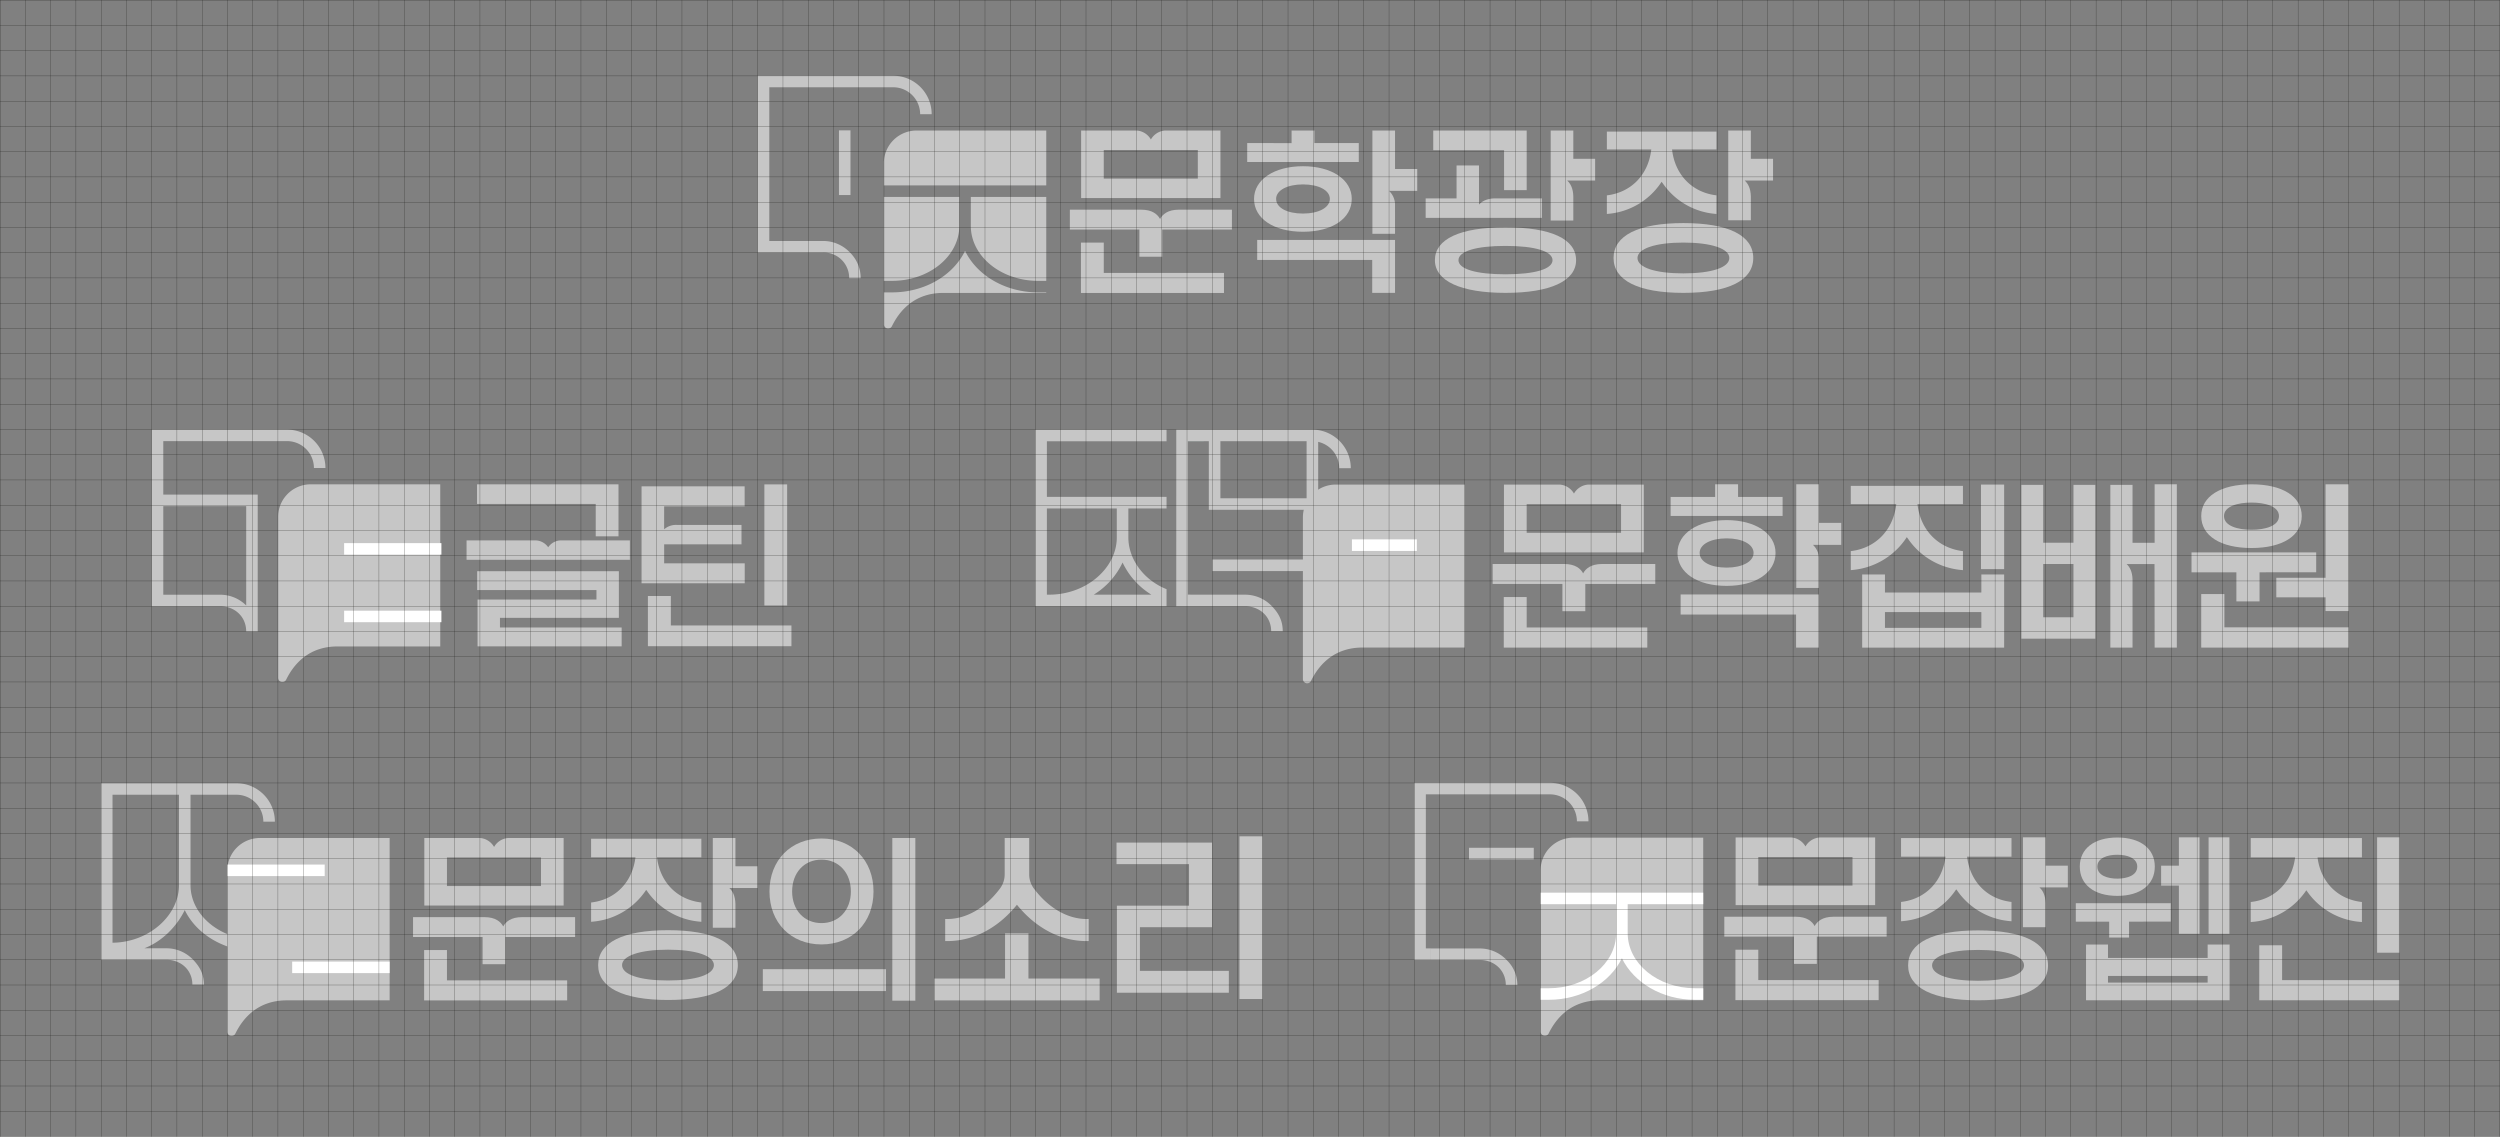 <svg id="grid" xmlns="http://www.w3.org/2000/svg" xmlns:xlink="http://www.w3.org/1999/xlink" width="1049.849" height="477.338" viewBox="0 0 1049.849 477.338">
  <rect x="0" y="0" width="1049.849" height="477.338" fill="#808080" stroke="none"/>
  <defs>
    <clipPath id="clip-path">
      <rect id="사각형_57935" data-name="사각형 57935" width="1049.849" height="477.338" fill="none"/>
    </clipPath>
  </defs>
  <g id="그룹_23645" data-name="그룹 23645" clip-path="url(#clip-path)">
    <path id="패스_64707" data-name="패스 64707" d="M439.048,231.25A13.752,13.752,0,0,0,425.3,245v67.655a1.788,1.788,0,0,0,3.392.794c3.289-6.7,9.617-13.911,21.605-13.911h43.293V231.25Z" transform="translate(221.659 120.525)" fill="#c6c6c6"/>
    <path id="패스_64708" data-name="패스 64708" d="M493.585,251.272v-4.851H425.3v4.851h31.72v12.2c0,12.735-12.691,23.1-28.291,23.1H425.3v4.851h3.429c13.881,0,25.79-7.238,30.716-17.469,4.927,10.231,16.835,17.469,30.716,17.469h3.429v-4.851h-3.429c-15.6,0-28.289-10.361-28.289-23.1v-12.2Z" transform="translate(221.659 128.432)" fill="#fff"/>
    <path id="패스_64709" data-name="패스 64709" d="M575.44,271.522c0,4-7.4,6.48-19.31,6.48s-19.312-2.484-19.312-6.48c0-3.935,7.579-6.479,19.312-6.479s19.31,2.543,19.31,6.479m-19.31-14.675c-18.943,0-29.376,5.212-29.376,14.675S537.186,286.2,556.13,286.2s29.374-5.213,29.374-14.676-10.434-14.675-29.374-14.675" transform="translate(274.538 133.865)" fill="#c6c6c6"/>
    <path id="패스_64710" data-name="패스 64710" d="M567.971,243.054v-11.9h-9.518V268.9h9.518V258.9c-.067-3.438-1.222-5.491-2.6-6.718l11.931,0v-9.13Z" transform="translate(291.059 120.475)" fill="#c6c6c6"/>
    <path id="패스_64711" data-name="패스 64711" d="M543.417,239.523c-1.358,10.148-8.289,17.272-18.087,18.592l-.525.07v8.123l.668-.068a29.952,29.952,0,0,0,22.24-12.979l.265-.4.082.137.224.259a29.952,29.952,0,0,0,22.235,12.983l.668.068v-8.123l-.523-.07c-9.8-1.32-16.729-8.444-18.087-18.59l-.046-.344,18.656,0v-7.823H524.805v7.823l18.657,0Z" transform="translate(273.522 120.579)" fill="#c6c6c6"/>
    <path id="패스_64712" data-name="패스 64712" d="M407.851,261.825H407.4c.149,0,.3.018.444.023Z" transform="translate(212.331 136.46)" fill="#bfd8f6"/>
    <path id="패스_64713" data-name="패스 64713" d="M447.394,216.1H390.43v74.4h6.988v-4.851h-2.137v-64.7h52.113a11.338,11.338,0,0,1,11.325,11.325h4.851A16.194,16.194,0,0,0,447.394,216.1" transform="translate(203.487 112.631)" fill="#c6c6c6"/>
    <path id="패스_64714" data-name="패스 64714" d="M414.081,266.676h1.491c6.007,0,10.893,4.276,10.893,10.522h4.851a14.451,14.451,0,0,0-4.521-10.522,15.5,15.5,0,0,0-10.779-4.828c-.149,0-.3-.023-.444-.023H395.024v4.851Z" transform="translate(205.882 136.46)" fill="#c6c6c6"/>
    <rect id="사각형_57919" data-name="사각형 57919" width="27.203" height="4.851" transform="translate(616.886 356.019)" fill="#c6c6c6"/>
    <rect id="사각형_57920" data-name="사각형 57920" width="8.744" height="40.514" transform="translate(927.476 351.63)" fill="#c6c6c6"/>
    <path id="패스_64715" data-name="패스 64715" d="M604.061,271.668h8.665V231.154h-8.665v11.911H596.6v8.347h7.465Z" transform="translate(310.939 120.475)" fill="#c6c6c6"/>
    <rect id="사각형_57921" data-name="사각형 57921" width="9.378" height="48.448" transform="translate(998.241 351.63)" fill="#c6c6c6"/>
    <path id="패스_64716" data-name="패스 64716" d="M644.527,253.5l.14-.211.178.205a30.1,30.1,0,0,0,22.346,13.05l.835.087v-8.424l-.656-.088c-9.728-1.311-16.608-8.385-17.956-18.46l-.023-.172,18.635,0v-8.128H621.341v8.128l18.638,0-.024.172c-1.349,10.078-8.23,17.15-17.956,18.461l-.657.088v8.424l.835-.087A30.109,30.109,0,0,0,644.527,253.5" transform="translate(323.835 120.581)" fill="#c6c6c6"/>
    <path id="패스_64717" data-name="패스 64717" d="M633.289,260.95h-9.6v23.086h58.867V275.6h-49.27Z" transform="translate(325.06 136.004)" fill="#c6c6c6"/>
    <path id="패스_64718" data-name="패스 64718" d="M581.519,243.423c0-3.672,4.326-4.98,8.377-4.98s8.379,1.308,8.379,4.98c0,3.724-4.328,5.052-8.379,5.052s-8.377-1.328-8.377-5.052m8.377,12.288c9.714,0,15.749-4.71,15.749-12.288,0-7.536-6.035-12.217-15.749-12.217s-15.749,4.681-15.749,12.217c0,7.579,6.035,12.288,15.749,12.288" transform="translate(299.238 120.502)" fill="#c6c6c6"/>
    <path id="패스_64719" data-name="패스 64719" d="M585.092,273.941h41.849v2.8H585.092Zm41.849-7.553H585.092v-5.639h-9.22v23.39h60.289v-23.39h-9.22Z" transform="translate(300.137 135.899)" fill="#c6c6c6"/>
    <path id="패스_64720" data-name="패스 64720" d="M587.057,263.748H595.4v-6.661l17.374-.023h.152v-7.725H573.048v7.747h14.009Z" transform="translate(298.665 129.952)" fill="#c6c6c6"/>
    <path id="패스_64721" data-name="패스 64721" d="M513.947,256.988c-1.03-1.915-3.223-3.914-7.925-3.914H476.015v8.353H505.26V272.86h9.6V261.427h29.321v-8.353h-22.3c-4.7,0-6.9,2-7.925,3.914" transform="translate(248.093 131.899)" fill="#c6c6c6"/>
    <path id="패스_64722" data-name="패스 64722" d="M528.209,251.414H488.654V239.389h39.555Zm9.52-20.221H514.447l-.138.011a7.469,7.469,0,0,0-5.837,3.76,7.472,7.472,0,0,0-5.838-3.76l-23.5-.011V259.61h58.595Z" transform="translate(249.719 120.495)" fill="#c6c6c6"/>
    <path id="패스_64723" data-name="패스 64723" d="M488.681,262.177h-9.6v21.184h60.149v-8.429H488.681Z" transform="translate(249.692 136.643)" fill="#c6c6c6"/>
    <path id="패스_64724" data-name="패스 64724" d="M213.734,271.44c0,3.99-7.387,6.47-19.281,6.47s-19.281-2.48-19.281-6.47c0-3.929,7.568-6.468,19.281-6.468s19.281,2.539,19.281,6.468m-19.281-14.652c-18.913,0-29.329,5.2-29.329,14.652s10.416,14.652,29.329,14.652,29.33-5.2,29.33-14.652-10.417-14.652-29.33-14.652" transform="translate(86.061 133.835)" fill="#c6c6c6"/>
    <path id="패스_64725" data-name="패스 64725" d="M206.276,243.215v-11.88h-9.5v37.69h9.5v-9.991c-.067-3.432-1.22-5.481-2.594-6.705l11.912,0v-9.115Z" transform="translate(102.556 120.569)" fill="#c6c6c6"/>
    <path id="패스_64726" data-name="패스 64726" d="M181.761,239.691c-1.357,10.131-8.277,17.244-18.06,18.563l-.523.07v8.109l.666-.068a29.9,29.9,0,0,0,22.2-12.957l.265-.4.082.137.224.259a29.9,29.9,0,0,0,22.2,12.962l.666.068v-8.109l-.523-.07c-9.784-1.319-16.7-8.432-18.058-18.562l-.046-.344,18.627,0v-7.813h-46.31v7.813l18.628,0Z" transform="translate(85.046 120.673)" fill="#c6c6c6"/>
    <path id="패스_64727" data-name="패스 64727" d="M151.9,257.089c-1.028-1.912-3.219-3.906-7.913-3.906h-29.96v8.341h29.2v11.412H152.8V261.524H182.08v-8.341H159.81c-4.7,0-6.886,1.994-7.913,3.906" transform="translate(59.428 131.956)" fill="#c6c6c6"/>
    <path id="패스_64728" data-name="패스 64728" d="M166.137,251.524H126.642V239.519h39.495Zm9.5-20.189H152.4l-.138.011a7.452,7.452,0,0,0-5.828,3.754,7.459,7.459,0,0,0-5.829-3.754l-23.463-.011v28.373h58.5Z" transform="translate(61.051 120.569)" fill="#c6c6c6"/>
    <path id="패스_64729" data-name="패스 64729" d="M126.67,262.271h-9.583v21.152h60.058v-8.417H126.67Z" transform="translate(61.024 136.692)" fill="#c6c6c6"/>
    <path id="패스_64730" data-name="패스 64730" d="M32.722,283.2V221.056H60.636v37.967c0,12.624-12.492,24.029-27.914,24.176M65.48,259.024V221.056H84.755a11.319,11.319,0,0,1,11.307,11.307h4.843a16.168,16.168,0,0,0-16.15-16.15H27.879v74.15H55.373c6,0,10.878,4.2,10.878,10.434h4.843c0-4.4-1.727-7.519-4.515-10.434a15.466,15.466,0,0,0-10.762-4.821c-.149,0-.3-.023-.444-.023h-9.24c7.655-2.962,13.745-9.433,16.925-16.036,4.92,10.216,16.809,17.443,30.669,17.443h3.424v-4.843H93.727c-15.575,0-28.247-10.344-28.247-23.06" transform="translate(14.53 112.687)" fill="#c6c6c6"/>
    <path id="패스_64731" data-name="패스 64731" d="M76.474,231.335a13.73,13.73,0,0,0-13.73,13.73v67.626a1.787,1.787,0,0,0,3.389.793c3.281-6.693,9.6-13.965,21.57-13.965h43.225V231.335Z" transform="translate(32.701 120.569)" fill="#c6c6c6"/>
    <rect id="사각형_57922" data-name="사각형 57922" width="40.911" height="4.843" transform="translate(122.699 403.804)" fill="#fff"/>
    <rect id="사각형_57923" data-name="사각형 57923" width="40.909" height="4.843" transform="translate(95.448 363.063)" fill="#fff"/>
    <path id="패스_64732" data-name="패스 64732" d="M297.469,276.627V257.674h-9.825v18.952H257.906v9.191h69.46v-9.191Z" transform="translate(134.417 134.296)" fill="#c6c6c6"/>
    <path id="패스_64733" data-name="패스 64733" d="M291.06,259.374c7.959,9.839,18.321,15.253,29.219,15.253h.908v-9.27h-.908c-8.041,0-16.144-4.732-22.234-12.98a9.77,9.77,0,0,1-1.836-5.776V231.335h-10.3V246.6a9.769,9.769,0,0,1-1.839,5.776c-6.089,8.248-14.193,12.98-22.234,12.98h-.908v9.27h.908c10.9,0,21.262-5.414,29.22-15.253" transform="translate(135.994 120.569)" fill="#c6c6c6"/>
    <path id="패스_64734" data-name="패스 64734" d="M234.267,240.351c7.262,0,12.334,5.5,12.334,13.367,0,7.823-5.072,13.286-12.334,13.286s-12.335-5.463-12.335-13.286c0-7.871,5.073-13.367,12.335-13.367m0,35.606c12.86,0,21.843-9.145,21.843-22.24s-8.983-22.241-21.843-22.241-21.844,9.145-21.844,22.241,8.983,22.24,21.844,22.24" transform="translate(110.712 120.642)" fill="#c6c6c6"/>
    <rect id="사각형_57924" data-name="사각형 57924" width="9.667" height="68.326" transform="translate(374.72 351.904)" fill="#c6c6c6"/>
    <rect id="사각형_57925" data-name="사각형 57925" width="51.698" height="9.191" transform="translate(320.342 406.995)" fill="#c6c6c6"/>
    <rect id="사각형_57926" data-name="사각형 57926" width="9.667" height="68.326" transform="translate(520.494 351.204)" fill="#c6c6c6"/>
    <path id="패스_64735" data-name="패스 64735" d="M318.052,268.134h30.293v-35.52h-40.12v9.033h30.451V259.1H308.385v36.55H355.4v-9.193h-37.35Z" transform="translate(160.643 121.235)" fill="#c6c6c6"/>
    <rect id="사각형_57927" data-name="사각형 57927" width="42.904" height="4.862" transform="translate(509.155 234.955)" fill="#c6c6c6"/>
    <path id="패스_64736" data-name="패스 64736" d="M379.456,147.422h-36.2V123.455h36.2ZM381.8,118.6H324.722v28.253h-.006v4.862h.006v14.108h-.006v26.96h28.939c6.019,0,10.918,4.233,10.918,10.492h4.862c0-4.433-1.745-7.6-4.561-10.525a15.526,15.526,0,0,0-11.219-4.828H331.694l-2.11-.044V123.457h8.811v28.826h45.923V123.746a11.362,11.362,0,0,1,8.837,11.059h4.86A16.228,16.228,0,0,0,381.8,118.6" transform="translate(169.238 61.81)" fill="#c6c6c6"/>
    <path id="패스_64737" data-name="패스 64737" d="M508.215,138.992h-18.7v-5.3h-9.618v5.3h-18.7v7.98h47.026Z" transform="translate(240.366 69.679)" fill="#c6c6c6"/>
    <path id="패스_64738" data-name="패스 64738" d="M505.413,133.693h-9.539V177.21h9.539l-.006-12.745a8.108,8.108,0,0,0-2.518-5.336h11.876V149.9h-9.352Z" transform="translate(258.443 69.679)" fill="#c6c6c6"/>
    <path id="패스_64739" data-name="패스 64739" d="M472.39,157.351c0-3.593,4.656-6.1,11.325-6.1s11.322,2.51,11.322,6.1c0,3.639-4.655,6.181-11.322,6.181-6.774,0-11.325-2.483-11.325-6.181M483.715,171.2c12.291,0,20.55-5.566,20.55-13.849,0-8.108-8.45-13.77-20.55-13.77-12.147,0-20.629,5.662-20.629,13.77,0,8.283,8.29,13.849,20.629,13.849" transform="translate(241.355 74.833)" fill="#c6c6c6"/>
    <path id="패스_64740" data-name="패스 64740" d="M463.956,172.549h48.476v13.872h9.617V164.1H463.956Z" transform="translate(241.808 85.528)" fill="#c6c6c6"/>
    <path id="패스_64741" data-name="패스 64741" d="M529.967,142.311c-1.393,10.467-8.537,17.815-18.642,19.176l-.4.053v7.982l.5-.05a30.461,30.461,0,0,0,22.64-13.224l.4-.6.141.234.286.362a30.451,30.451,0,0,0,22.637,13.231l.5.05V161.54l-.394-.053c-10.107-1.361-17.25-8.709-18.642-19.175l-.067-.516,19.1,0v-7.673H510.929v7.673l19.1,0Z" transform="translate(266.29 69.902)" fill="#c6c6c6"/>
    <path id="패스_64742" data-name="패스 64742" d="M523.637,174.383h40.485v6.632H523.637Zm40.485-8.211H523.637v-7.585h-9.564v30.72h59.618v-30.72h-9.57Z" transform="translate(267.928 82.654)" fill="#c6c6c6"/>
    <rect id="사각형_57928" data-name="사각형 57928" width="9.726" height="35.511" transform="translate(831.893 203.492)" fill="#c6c6c6"/>
    <path id="패스_64743" data-name="패스 64743" d="M617.234,147.034c0-4.182,5.963-5.671,11.541-5.671s11.543,1.489,11.543,5.671c0,4.241-5.963,5.752-11.543,5.752s-11.541-1.511-11.541-5.752m11.541,13.415c13.018,0,21.106-5.14,21.106-13.415,0-8.225-8.088-13.335-21.106-13.335s-21.1,5.11-21.1,13.335c0,8.275,8.087,13.415,21.1,13.415" transform="translate(316.71 69.682)" fill="#c6c6c6"/>
    <path id="패스_64744" data-name="패스 64744" d="M649.072,133.7v39.254H628.4v8.205h20.674v5.77H658.8V133.7Z" transform="translate(327.513 69.682)" fill="#c6c6c6"/>
    <path id="패스_64745" data-name="패스 64745" d="M617.4,163.991H607.67v22.5H669.6v-8.525H617.4Z" transform="translate(316.71 85.47)" fill="#c6c6c6"/>
    <path id="패스_64746" data-name="패스 64746" d="M623.834,173.08h9.726V160.866h.284c.548,0,1.083-.008,1.619-.014l21.879-.008V152.5H604.991v8.368h18.843Z" transform="translate(315.314 79.48)" fill="#c6c6c6"/>
    <path id="패스_64747" data-name="패스 64747" d="M567.192,167.074h12.7v22.369h-12.7Zm12.7-8.926h-12.7v-24.3h-9.168v64.6h31.04v-64.6H579.9Z" transform="translate(290.835 69.761)" fill="#c6c6c6"/>
    <path id="패스_64748" data-name="패스 64748" d="M601.181,158.259H591.9V133.933H582.58V202.28H591.9V173.708c-.065-3.312-1.167-5.309-2.487-6.512l11.722,0,.049,35.083h9.323V133.693h-9.325Z" transform="translate(303.633 69.679)" fill="#c6c6c6"/>
    <path id="패스_64749" data-name="패스 64749" d="M320.023,151.7V163.95C320,176.689,307.292,187.9,291.675,187.9H290.67V151.7ZM334.556,187.9h-24.2a31.685,31.685,0,0,0,12.1-13.5,31.7,31.7,0,0,0,12.1,13.5m6.366-64.427v-4.862H285.808v74.149h55.114v-7.159c-9.475-3.744-16.029-12.524-16.038-21.674l0-.02h0V151.7h16.038v-4.86H290.67V123.478Z" transform="translate(148.96 61.821)" fill="#c6c6c6"/>
    <path id="패스_64750" data-name="패스 64750" d="M373.458,133.772a13.779,13.779,0,0,0-13.779,13.779v67.872a1.792,1.792,0,0,0,3.4.8c3.293-6.718,9.637-14.016,21.65-14.016h42.929l.006-68.431Z" transform="translate(187.46 69.72)" fill="#c6c6c6"/>
    <path id="패스_64751" data-name="패스 64751" d="M400.47,148.9H373.212v4.862H400.47V148.9Z" transform="translate(194.513 77.603)" fill="#fff"/>
    <path id="패스_64752" data-name="패스 64752" d="M450.065,163.157h0Zm0-3.537c-1.031-1.918-3.23-3.922-7.942-3.922H412.057v8.37h29.3v11.456h9.615V164.069h29.382V155.7H458.009c-4.713,0-6.911,2-7.942,3.922" transform="translate(214.759 81.148)" fill="#c6c6c6"/>
    <path id="패스_64753" data-name="패스 64753" d="M464.358,154.034H424.722V141.985h39.636Zm9.539-20.262H450.569l-.14.011a7.484,7.484,0,0,0-5.849,3.768,7.481,7.481,0,0,0-5.849-3.768l-23.548-.011v28.475H473.9Z" transform="translate(216.388 69.72)" fill="#c6c6c6"/>
    <path id="패스_64754" data-name="패스 64754" d="M424.749,164.82h-9.617v21.228h60.274V177.6H424.749Z" transform="translate(216.361 85.902)" fill="#c6c6c6"/>
    <rect id="사각형_57929" data-name="사각형 57929" width="6.696" height="0.033" transform="translate(498.822 185.265)" fill="#b2e5db"/>
    <rect id="사각형_57930" data-name="사각형 57930" width="0.006" height="4.86" transform="translate(493.954 180.439)" fill="#b2e5db"/>
    <path id="패스_64755" data-name="패스 64755" d="M141.295,177.269h49.934V157.688h-59.5v7.919h50.091v3.976H131.889v19.66H192.4v-7.919H141.295Z" transform="translate(68.657 82.185)" fill="#c6c6c6"/>
    <path id="패스_64756" data-name="패스 64756" d="M181.539,155.546H191.1V133.7H131.682v8.231h49.857Z" transform="translate(68.631 69.681)" fill="#c6c6c6"/>
    <path id="패스_64757" data-name="패스 64757" d="M163.087,152.081a6.671,6.671,0,0,0-5.207-2.9H128.8v8.154h68.58v-8.154l-29.182.006a6.535,6.535,0,0,0-5.11,2.893" transform="translate(67.128 77.752)" fill="#c6c6c6"/>
    <path id="패스_64758" data-name="패스 64758" d="M188.5,176.9V164.532h-9.64V185.6h60.279v-8.7Z" transform="translate(93.219 85.752)" fill="#c6c6c6"/>
    <rect id="사각형_57931" data-name="사각형 57931" width="9.562" height="50.849" transform="translate(320.995 203.415)" fill="#c6c6c6"/>
    <path id="패스_64759" data-name="패스 64759" d="M220.436,166.585H186.595v-7.968h32.479v-8.154H192.025a7.529,7.529,0,0,0-5.438,1.847l.008-9.661H220.4v-8.388H177.11v40.713h43.326Z" transform="translate(92.307 69.975)" fill="#c6c6c6"/>
    <path id="패스_64760" data-name="패스 64760" d="M90.486,133.7a13.71,13.71,0,0,0-13.71,13.71v67.532a1.783,1.783,0,0,0,3.383.793c3.277-6.684,9.588-13.946,21.542-13.946h43.164V133.7Z" transform="translate(40.015 69.681)" fill="#c6c6c6"/>
    <rect id="사각형_57932" data-name="사각형 57932" width="40.851" height="4.837" transform="translate(144.513 256.448)" fill="#fff"/>
    <rect id="사각형_57933" data-name="사각형 57933" width="40.851" height="4.837" transform="translate(144.513 228.079)" fill="#fff"/>
    <path id="패스_64761" data-name="패스 64761" d="M81.55,150.722v41.729a15.421,15.421,0,0,0-10.863-4.512H46.735V150.722ZM98.7,118.6H41.9v74.182H70.687c5.951,0,10.794,4.275,10.857,10.446,0,.04.006.079.006.119h4.836V145.885H46.735V123.432H98.7a11.3,11.3,0,0,1,11.292,11.29h4.837A16.146,16.146,0,0,0,98.7,118.6" transform="translate(21.837 61.81)" fill="#c6c6c6"/>
    <path id="패스_64762" data-name="패스 64762" d="M425.407,61.07h9.5V36.033h-39.25v8.262h29.745Z" transform="translate(206.214 18.78)" fill="#c6c6c6"/>
    <path id="패스_64763" data-name="패스 64763" d="M437.586,36.033H428.08V73.842h9.506V63.6c-.1-3.351-1.235-5.365-2.591-6.573l1.682,0v0l.583,0h9.489V47.915h-9.164Z" transform="translate(223.11 18.78)" fill="#c6c6c6"/>
    <path id="패스_64764" data-name="패스 64764" d="M445.515,76.558c0,3.71-7.384,5.925-19.751,5.925s-19.75-2.215-19.75-5.925c0-3.759,7.384-6,19.75-6s19.751,2.244,19.751,6m-19.751-13.8c-19.115,0-29.643,4.9-29.643,13.8,0,8.719,10.8,13.721,29.643,13.721s29.643-5,29.643-13.721c0-8.9-10.528-13.8-29.643-13.8" transform="translate(206.453 32.709)" fill="#c6c6c6"/>
    <path id="패스_64765" data-name="패스 64765" d="M415.062,67.69h27.31V59.5l-20.148,0c-3.175.16-5.088,1.282-6.257,2.6l0-16.424h-9.427V59.5h-12.97V67.69h21.493Z" transform="translate(205.123 23.808)" fill="#c6c6c6"/>
    <path id="패스_64766" data-name="패스 64766" d="M494.055,76.238c0,3.99-7.39,6.47-19.284,6.47s-19.284-2.48-19.284-6.47c0-3.929,7.569-6.47,19.284-6.47s19.284,2.54,19.284,6.47M474.771,61.584c-18.914,0-29.332,5.2-29.332,14.654s10.417,14.654,29.332,14.654,29.332-5.2,29.332-14.654-10.417-14.654-29.332-14.654" transform="translate(232.157 32.097)" fill="#c6c6c6"/>
    <path id="패스_64767" data-name="패스 64767" d="M486.6,47.914V36.032h-9.5v37.7h9.5V63.734c-.067-3.432-1.22-5.482-2.594-6.707l11.914,0V47.914Z" transform="translate(248.654 18.779)" fill="#c6c6c6"/>
    <path id="패스_64768" data-name="패스 64768" d="M462.175,44.358c-1.366,10.2-8.336,17.366-18.19,18.694l-.393.053v7.81l.5-.05a29.766,29.766,0,0,0,22.1-12.892l.389-.592.119.19.312.4a29.759,29.759,0,0,0,22.094,12.9l.5.05V63.1l-.392-.053c-9.856-1.328-16.826-8.491-18.19-18.692l-.068-.514,18.651,0v-7.51H443.592v7.51l18.651,0Z" transform="translate(231.195 18.936)" fill="#c6c6c6"/>
    <path id="패스_64769" data-name="패스 64769" d="M391.163,41.313H372.524v-5.28H362.94v5.28H344.3v7.951h46.86Z" transform="translate(179.446 18.78)" fill="#c6c6c6"/>
    <path id="패스_64770" data-name="패스 64770" d="M388.371,36.033h-9.506V79.4h9.506l-.006-12.7a8.078,8.078,0,0,0-2.508-5.317h2.177l9.656,0V52.186h-9.319Z" transform="translate(197.46 18.78)" fill="#c6c6c6"/>
    <path id="패스_64771" data-name="패스 64771" d="M355.463,59.607c0-3.581,4.641-6.082,11.286-6.082s11.283,2.5,11.283,6.082c0,3.627-4.64,6.159-11.283,6.159-6.751,0-11.286-2.475-11.286-6.159m11.286,13.8c12.249,0,20.478-5.546,20.478-13.8,0-8.079-8.421-13.721-20.478-13.721-12.1,0-20.557,5.642-20.557,13.721,0,8.254,8.262,13.8,20.557,13.8" transform="translate(180.43 23.915)" fill="#c6c6c6"/>
    <path id="패스_64772" data-name="패스 64772" d="M347.059,74.647h48.305V88.47h9.584V66.229H347.059Z" transform="translate(180.883 34.518)" fill="#c6c6c6"/>
    <path id="패스_64773" data-name="패스 64773" d="M275.674,63.922H244v35.24h3.423c15.578,0,28.25-10.347,28.25-23.063Zm36.518,40.3V36.033h-54.46A13.73,13.73,0,0,0,244,49.763v9.316H312.19v4.843H280.519V76.1c0,12.716,12.673,23.063,28.248,23.063h3.423v4.843h-3.423c-13.861,0-25.752-7.227-30.672-17.445-4.918,10.218-16.809,17.445-30.672,17.445H244V117.4a1.786,1.786,0,0,0,3.388.794c3.283-6.695,9.6-13.968,21.573-13.968Z" transform="translate(127.17 18.78)" fill="#c6c6c6"/>
    <rect id="사각형_57934" data-name="사각형 57934" width="4.843" height="27.164" transform="translate(352.312 54.741)" fill="#c6c6c6"/>
    <path id="패스_64774" data-name="패스 64774" d="M266.069,20.909h-56.88V95.14h27.5a10.659,10.659,0,0,1,10.88,10.781h4.843a15.059,15.059,0,0,0-4.515-10.781A15.462,15.462,0,0,0,236.684,90.3H214.032V25.752h52.037a11.322,11.322,0,0,1,11.309,11.309h4.845a16.17,16.17,0,0,0-16.154-16.152" transform="translate(109.027 10.898)" fill="#c6c6c6"/>
    <path id="패스_64775" data-name="패스 64775" d="M333.219,61.791c-1.028-1.912-3.219-3.908-7.915-3.908H295.343v8.341h29.2V77.639h9.582V66.224h29.28V57.883H341.132c-4.694,0-6.886,2-7.913,3.908" transform="translate(153.929 30.168)" fill="#c6c6c6"/>
    <path id="패스_64776" data-name="패스 64776" d="M347.461,56.224h-39.5V44.217h39.5Zm9.506-20.191H333.718l-.137.011a7.454,7.454,0,0,0-5.829,3.756,7.456,7.456,0,0,0-5.829-3.756l-23.466-.011V64.408h58.509Z" transform="translate(155.552 18.78)" fill="#c6c6c6"/>
    <path id="패스_64777" data-name="패스 64777" d="M307.99,66.971h-9.583V88.125h60.063V79.707H307.99Z" transform="translate(155.525 34.905)" fill="#c6c6c6"/>
    <line id="선_725" data-name="선 725" y2="477.338" transform="translate(307.596)" fill="none" stroke="#1d1d1b" stroke-width="0.097"/>
    <line id="선_726" data-name="선 726" x1="1049.849" transform="translate(0 318.2)" fill="none" stroke="#1d1d1b" stroke-width="0.097"/>
    <line id="선_727" data-name="선 727" x1="1049.849" transform="translate(0 296.992)" fill="none" stroke="#1d1d1b" stroke-width="0.097"/>
    <line id="선_728" data-name="선 728" x1="1049.849" transform="translate(0 275.784)" fill="none" stroke="#1d1d1b" stroke-width="0.097"/>
    <line id="선_729" data-name="선 729" x1="1049.849" transform="translate(0 254.575)" fill="none" stroke="#1d1d1b" stroke-width="0.097"/>
    <line id="선_730" data-name="선 730" x1="1049.849" transform="translate(0 233.367)" fill="none" stroke="#1d1d1b" stroke-width="0.097"/>
    <line id="선_731" data-name="선 731" x1="1049.849" transform="translate(0 212.158)" fill="none" stroke="#1d1d1b" stroke-width="0.097"/>
    <line id="선_732" data-name="선 732" x1="1049.849" transform="translate(0 307.596)" fill="none" stroke="#1d1d1b" stroke-width="0.097"/>
    <line id="선_733" data-name="선 733" x1="1049.849" transform="translate(0 286.388)" fill="none" stroke="#1d1d1b" stroke-width="0.097"/>
    <line id="선_734" data-name="선 734" x1="1049.849" transform="translate(0 265.179)" fill="none" stroke="#1d1d1b" stroke-width="0.097"/>
    <line id="선_735" data-name="선 735" x1="1049.849" transform="translate(0 243.971)" fill="none" stroke="#1d1d1b" stroke-width="0.097"/>
    <line id="선_736" data-name="선 736" x1="1049.849" transform="translate(0 222.763)" fill="none" stroke="#1d1d1b" stroke-width="0.097"/>
    <line id="선_737" data-name="선 737" x1="1049.849" transform="translate(0 148.533)" fill="none" stroke="#1d1d1b" stroke-width="0.097"/>
    <line id="선_738" data-name="선 738" x1="1049.849" transform="translate(0 127.324)" fill="none" stroke="#1d1d1b" stroke-width="0.097"/>
    <line id="선_739" data-name="선 739" x1="1049.849" transform="translate(0 106.116)" fill="none" stroke="#1d1d1b" stroke-width="0.097"/>
    <line id="선_740" data-name="선 740" x1="1049.849" transform="translate(0 84.908)" fill="none" stroke="#1d1d1b" stroke-width="0.097"/>
    <line id="선_741" data-name="선 741" x1="1049.849" transform="translate(0 63.699)" fill="none" stroke="#1d1d1b" stroke-width="0.097"/>
    <line id="선_742" data-name="선 742" x1="1049.849" transform="translate(0 42.491)" fill="none" stroke="#1d1d1b" stroke-width="0.097"/>
    <line id="선_743" data-name="선 743" x1="1049.849" transform="translate(0 21.282)" fill="none" stroke="#1d1d1b" stroke-width="0.097"/>
    <line id="선_744" data-name="선 744" x1="1049.849" transform="translate(0 0.074)" fill="none" stroke="#1d1d1b" stroke-width="0.097"/>
    <line id="선_745" data-name="선 745" x1="1049.849" transform="translate(0 159.137)" fill="none" stroke="#1d1d1b" stroke-width="0.097"/>
    <line id="선_746" data-name="선 746" x1="1049.849" transform="translate(0 137.929)" fill="none" stroke="#1d1d1b" stroke-width="0.097"/>
    <line id="선_747" data-name="선 747" x1="1049.849" transform="translate(0 116.72)" fill="none" stroke="#1d1d1b" stroke-width="0.097"/>
    <line id="선_748" data-name="선 748" x1="1049.849" transform="translate(0 95.512)" fill="none" stroke="#1d1d1b" stroke-width="0.097"/>
    <line id="선_749" data-name="선 749" x1="1049.849" transform="translate(0 74.303)" fill="none" stroke="#1d1d1b" stroke-width="0.097"/>
    <line id="선_750" data-name="선 750" x1="1049.849" transform="translate(0 53.095)" fill="none" stroke="#1d1d1b" stroke-width="0.097"/>
    <line id="선_751" data-name="선 751" x1="1049.849" transform="translate(0 31.887)" fill="none" stroke="#1d1d1b" stroke-width="0.097"/>
    <line id="선_752" data-name="선 752" x1="1049.849" transform="translate(0 10.678)" fill="none" stroke="#1d1d1b" stroke-width="0.097"/>
    <line id="선_753" data-name="선 753" y2="477.338" transform="translate(1038.995)" fill="none" stroke="#1d1d1b" stroke-width="0.097"/>
    <line id="선_754" data-name="선 754" y2="477.338" transform="translate(1049.599)" fill="none" stroke="#1d1d1b" stroke-width="0.097"/>
    <line id="선_755" data-name="선 755" y2="477.338" transform="translate(169.741)" fill="none" stroke="#1d1d1b" stroke-width="0.097"/>
    <line id="선_756" data-name="선 756" y2="477.338" transform="translate(551.493)" fill="none" stroke="#1d1d1b" stroke-width="0.097"/>
    <line id="선_757" data-name="선 757" y2="477.338" transform="translate(848.412)" fill="none" stroke="#1d1d1b" stroke-width="0.097"/>
    <line id="선_758" data-name="선 758" y2="477.338" transform="translate(148.533)" fill="none" stroke="#1d1d1b" stroke-width="0.097"/>
    <line id="선_759" data-name="선 759" y2="477.338" transform="translate(530.285)" fill="none" stroke="#1d1d1b" stroke-width="0.097"/>
    <line id="선_760" data-name="선 760" y2="477.338" transform="translate(827.203)" fill="none" stroke="#1d1d1b" stroke-width="0.097"/>
    <line id="선_761" data-name="선 761" y2="477.338" transform="translate(127.324)" fill="none" stroke="#1d1d1b" stroke-width="0.097"/>
    <line id="선_762" data-name="선 762" y2="477.338" transform="translate(509.076)" fill="none" stroke="#1d1d1b" stroke-width="0.097"/>
    <line id="선_763" data-name="선 763" y2="477.338" transform="translate(805.995)" fill="none" stroke="#1d1d1b" stroke-width="0.097"/>
    <line id="선_764" data-name="선 764" y2="477.338" transform="translate(106.116)" fill="none" stroke="#1d1d1b" stroke-width="0.097"/>
    <line id="선_765" data-name="선 765" y2="477.338" transform="translate(487.868)" fill="none" stroke="#1d1d1b" stroke-width="0.097"/>
    <line id="선_766" data-name="선 766" y2="477.338" transform="translate(784.786)" fill="none" stroke="#1d1d1b" stroke-width="0.097"/>
    <line id="선_767" data-name="선 767" y2="477.338" transform="translate(84.908)" fill="none" stroke="#1d1d1b" stroke-width="0.097"/>
    <line id="선_768" data-name="선 768" y2="477.338" transform="translate(466.66)" fill="none" stroke="#1d1d1b" stroke-width="0.097"/>
    <line id="선_769" data-name="선 769" y2="477.338" transform="translate(763.578)" fill="none" stroke="#1d1d1b" stroke-width="0.097"/>
    <line id="선_770" data-name="선 770" y2="477.338" transform="translate(63.699)" fill="none" stroke="#1d1d1b" stroke-width="0.097"/>
    <line id="선_771" data-name="선 771" y2="477.338" transform="translate(445.451)" fill="none" stroke="#1d1d1b" stroke-width="0.097"/>
    <line id="선_772" data-name="선 772" y2="477.338" transform="translate(42.491)" fill="none" stroke="#1d1d1b" stroke-width="0.097"/>
    <line id="선_773" data-name="선 773" y2="477.338" transform="translate(424.243)" fill="none" stroke="#1d1d1b" stroke-width="0.097"/>
    <line id="선_774" data-name="선 774" y2="477.338" transform="translate(21.282)" fill="none" stroke="#1d1d1b" stroke-width="0.097"/>
    <line id="선_775" data-name="선 775" y2="477.338" transform="translate(403.034)" fill="none" stroke="#1d1d1b" stroke-width="0.097"/>
    <line id="선_776" data-name="선 776" y2="477.338" transform="translate(0.074)" fill="none" stroke="#1d1d1b" stroke-width="0.097"/>
    <line id="선_777" data-name="선 777" y2="477.338" transform="translate(381.826)" fill="none" stroke="#1d1d1b" stroke-width="0.097"/>
    <line id="선_778" data-name="선 778" y2="477.338" transform="translate(180.346)" fill="none" stroke="#1d1d1b" stroke-width="0.097"/>
    <line id="선_779" data-name="선 779" y2="477.338" transform="translate(562.098)" fill="none" stroke="#1d1d1b" stroke-width="0.097"/>
    <line id="선_780" data-name="선 780" y2="477.338" transform="translate(859.016)" fill="none" stroke="#1d1d1b" stroke-width="0.097"/>
    <line id="선_781" data-name="선 781" y2="477.338" transform="translate(159.137)" fill="none" stroke="#1d1d1b" stroke-width="0.097"/>
    <line id="선_782" data-name="선 782" y2="477.338" transform="translate(540.889)" fill="none" stroke="#1d1d1b" stroke-width="0.097"/>
    <line id="선_783" data-name="선 783" y2="477.338" transform="translate(837.807)" fill="none" stroke="#1d1d1b" stroke-width="0.097"/>
    <line id="선_784" data-name="선 784" y2="477.338" transform="translate(137.929)" fill="none" stroke="#1d1d1b" stroke-width="0.097"/>
    <line id="선_785" data-name="선 785" y2="477.338" transform="translate(519.681)" fill="none" stroke="#1d1d1b" stroke-width="0.097"/>
    <line id="선_786" data-name="선 786" y2="477.338" transform="translate(816.599)" fill="none" stroke="#1d1d1b" stroke-width="0.097"/>
    <line id="선_787" data-name="선 787" y2="477.338" transform="translate(116.72)" fill="none" stroke="#1d1d1b" stroke-width="0.097"/>
    <line id="선_788" data-name="선 788" y2="477.338" transform="translate(498.472)" fill="none" stroke="#1d1d1b" stroke-width="0.097"/>
    <line id="선_789" data-name="선 789" y2="477.338" transform="translate(795.39)" fill="none" stroke="#1d1d1b" stroke-width="0.097"/>
    <line id="선_790" data-name="선 790" y2="477.338" transform="translate(95.512)" fill="none" stroke="#1d1d1b" stroke-width="0.097"/>
    <line id="선_791" data-name="선 791" y2="477.338" transform="translate(477.264)" fill="none" stroke="#1d1d1b" stroke-width="0.097"/>
    <line id="선_792" data-name="선 792" y2="477.338" transform="translate(774.182)" fill="none" stroke="#1d1d1b" stroke-width="0.097"/>
    <line id="선_793" data-name="선 793" y2="477.338" transform="translate(74.303)" fill="none" stroke="#1d1d1b" stroke-width="0.097"/>
    <line id="선_794" data-name="선 794" y2="477.338" transform="translate(456.055)" fill="none" stroke="#1d1d1b" stroke-width="0.097"/>
    <line id="선_795" data-name="선 795" y2="477.338" transform="translate(53.095)" fill="none" stroke="#1d1d1b" stroke-width="0.097"/>
    <line id="선_796" data-name="선 796" y2="477.338" transform="translate(434.847)" fill="none" stroke="#1d1d1b" stroke-width="0.097"/>
    <line id="선_797" data-name="선 797" y2="477.338" transform="translate(31.886)" fill="none" stroke="#1d1d1b" stroke-width="0.097"/>
    <line id="선_798" data-name="선 798" y2="477.338" transform="translate(413.638)" fill="none" stroke="#1d1d1b" stroke-width="0.097"/>
    <line id="선_799" data-name="선 799" y2="477.338" transform="translate(10.678)" fill="none" stroke="#1d1d1b" stroke-width="0.097"/>
    <line id="선_800" data-name="선 800" y2="477.338" transform="translate(392.43)" fill="none" stroke="#1d1d1b" stroke-width="0.097"/>
    <line id="선_801" data-name="선 801" y2="477.338" transform="translate(360.617)" fill="none" stroke="#1d1d1b" stroke-width="0.097"/>
    <line id="선_802" data-name="선 802" y2="477.338" transform="translate(742.369)" fill="none" stroke="#1d1d1b" stroke-width="0.097"/>
    <line id="선_803" data-name="선 803" y2="477.338" transform="translate(339.409)" fill="none" stroke="#1d1d1b" stroke-width="0.097"/>
    <line id="선_804" data-name="선 804" y2="477.338" transform="translate(721.161)" fill="none" stroke="#1d1d1b" stroke-width="0.097"/>
    <line id="선_805" data-name="선 805" y2="477.338" transform="translate(1018.079)" fill="none" stroke="#1d1d1b" stroke-width="0.097"/>
    <line id="선_806" data-name="선 806" y2="477.338" transform="translate(318.2)" fill="none" stroke="#1d1d1b" stroke-width="0.097"/>
    <line id="선_807" data-name="선 807" y2="477.338" transform="translate(699.952)" fill="none" stroke="#1d1d1b" stroke-width="0.097"/>
    <line id="선_808" data-name="선 808" y2="477.338" transform="translate(996.87)" fill="none" stroke="#1d1d1b" stroke-width="0.097"/>
    <line id="선_809" data-name="선 809" y2="477.338" transform="translate(296.992)" fill="none" stroke="#1d1d1b" stroke-width="0.097"/>
    <line id="선_810" data-name="선 810" y2="477.338" transform="translate(678.744)" fill="none" stroke="#1d1d1b" stroke-width="0.097"/>
    <line id="선_811" data-name="선 811" y2="477.338" transform="translate(975.662)" fill="none" stroke="#1d1d1b" stroke-width="0.097"/>
    <line id="선_812" data-name="선 812" y2="477.338" transform="translate(275.784)" fill="none" stroke="#1d1d1b" stroke-width="0.097"/>
    <line id="선_813" data-name="선 813" y2="477.338" transform="translate(657.536)" fill="none" stroke="#1d1d1b" stroke-width="0.097"/>
    <line id="선_814" data-name="선 814" y2="477.338" transform="translate(954.454)" fill="none" stroke="#1d1d1b" stroke-width="0.097"/>
    <line id="선_815" data-name="선 815" y2="477.338" transform="translate(254.575)" fill="none" stroke="#1d1d1b" stroke-width="0.097"/>
    <line id="선_816" data-name="선 816" y2="477.338" transform="translate(636.327)" fill="none" stroke="#1d1d1b" stroke-width="0.097"/>
    <line id="선_817" data-name="선 817" y2="477.338" transform="translate(933.245)" fill="none" stroke="#1d1d1b" stroke-width="0.097"/>
    <line id="선_818" data-name="선 818" y2="477.338" transform="translate(233.367)" fill="none" stroke="#1d1d1b" stroke-width="0.097"/>
    <line id="선_819" data-name="선 819" y2="477.338" transform="translate(615.119)" fill="none" stroke="#1d1d1b" stroke-width="0.097"/>
    <line id="선_820" data-name="선 820" y2="477.338" transform="translate(912.037)" fill="none" stroke="#1d1d1b" stroke-width="0.097"/>
    <line id="선_821" data-name="선 821" y2="477.338" transform="translate(212.158)" fill="none" stroke="#1d1d1b" stroke-width="0.097"/>
    <line id="선_822" data-name="선 822" y2="477.338" transform="translate(593.91)" fill="none" stroke="#1d1d1b" stroke-width="0.097"/>
    <line id="선_823" data-name="선 823" y2="477.338" transform="translate(890.828)" fill="none" stroke="#1d1d1b" stroke-width="0.097"/>
    <line id="선_824" data-name="선 824" y2="477.338" transform="translate(190.95)" fill="none" stroke="#1d1d1b" stroke-width="0.097"/>
    <line id="선_825" data-name="선 825" y2="477.338" transform="translate(572.702)" fill="none" stroke="#1d1d1b" stroke-width="0.097"/>
    <line id="선_826" data-name="선 826" y2="477.338" transform="translate(869.62)" fill="none" stroke="#1d1d1b" stroke-width="0.097"/>
    <line id="선_827" data-name="선 827" y2="477.338" transform="translate(371.222)" fill="none" stroke="#1d1d1b" stroke-width="0.097"/>
    <line id="선_828" data-name="선 828" y2="477.338" transform="translate(752.973)" fill="none" stroke="#1d1d1b" stroke-width="0.097"/>
    <line id="선_829" data-name="선 829" y2="477.338" transform="translate(350.013)" fill="none" stroke="#1d1d1b" stroke-width="0.097"/>
    <line id="선_830" data-name="선 830" y2="477.338" transform="translate(731.765)" fill="none" stroke="#1d1d1b" stroke-width="0.097"/>
    <line id="선_831" data-name="선 831" y2="477.338" transform="translate(1028.683)" fill="none" stroke="#1d1d1b" stroke-width="0.097"/>
    <line id="선_832" data-name="선 832" y2="477.338" transform="translate(328.805)" fill="none" stroke="#1d1d1b" stroke-width="0.097"/>
    <line id="선_833" data-name="선 833" y2="477.338" transform="translate(710.557)" fill="none" stroke="#1d1d1b" stroke-width="0.097"/>
    <line id="선_834" data-name="선 834" y2="477.338" transform="translate(1007.475)" fill="none" stroke="#1d1d1b" stroke-width="0.097"/>
    <line id="선_835" data-name="선 835" y2="477.338" transform="translate(689.348)" fill="none" stroke="#1d1d1b" stroke-width="0.097"/>
    <line id="선_836" data-name="선 836" y2="477.338" transform="translate(986.266)" fill="none" stroke="#1d1d1b" stroke-width="0.097"/>
    <line id="선_837" data-name="선 837" y2="477.338" transform="translate(286.388)" fill="none" stroke="#1d1d1b" stroke-width="0.097"/>
    <line id="선_838" data-name="선 838" y2="477.338" transform="translate(668.14)" fill="none" stroke="#1d1d1b" stroke-width="0.097"/>
    <line id="선_839" data-name="선 839" y2="477.338" transform="translate(965.058)" fill="none" stroke="#1d1d1b" stroke-width="0.097"/>
    <line id="선_840" data-name="선 840" y2="477.338" transform="translate(265.179)" fill="none" stroke="#1d1d1b" stroke-width="0.097"/>
    <line id="선_841" data-name="선 841" y2="477.338" transform="translate(646.931)" fill="none" stroke="#1d1d1b" stroke-width="0.097"/>
    <line id="선_842" data-name="선 842" y2="477.338" transform="translate(943.849)" fill="none" stroke="#1d1d1b" stroke-width="0.097"/>
    <line id="선_843" data-name="선 843" y2="477.338" transform="translate(243.971)" fill="none" stroke="#1d1d1b" stroke-width="0.097"/>
    <line id="선_844" data-name="선 844" y2="477.338" transform="translate(625.723)" fill="none" stroke="#1d1d1b" stroke-width="0.097"/>
    <line id="선_845" data-name="선 845" y2="477.338" transform="translate(922.641)" fill="none" stroke="#1d1d1b" stroke-width="0.097"/>
    <line id="선_846" data-name="선 846" y2="477.338" transform="translate(222.762)" fill="none" stroke="#1d1d1b" stroke-width="0.097"/>
    <line id="선_847" data-name="선 847" y2="477.338" transform="translate(604.514)" fill="none" stroke="#1d1d1b" stroke-width="0.097"/>
    <line id="선_848" data-name="선 848" y2="477.338" transform="translate(901.432)" fill="none" stroke="#1d1d1b" stroke-width="0.097"/>
    <line id="선_849" data-name="선 849" y2="477.338" transform="translate(201.554)" fill="none" stroke="#1d1d1b" stroke-width="0.097"/>
    <line id="선_850" data-name="선 850" y2="477.338" transform="translate(583.306)" fill="none" stroke="#1d1d1b" stroke-width="0.097"/>
    <line id="선_851" data-name="선 851" y2="477.338" transform="translate(880.224)" fill="none" stroke="#1d1d1b" stroke-width="0.097"/>
    <line id="선_852" data-name="선 852" x1="1049.849" transform="translate(0 190.95)" fill="none" stroke="#1d1d1b" stroke-width="0.097"/>
    <line id="선_853" data-name="선 853" x1="1049.849" transform="translate(0 169.741)" fill="none" stroke="#1d1d1b" stroke-width="0.097"/>
    <line id="선_854" data-name="선 854" x1="1049.849" transform="translate(0 201.554)" fill="none" stroke="#1d1d1b" stroke-width="0.097"/>
    <line id="선_855" data-name="선 855" x1="1049.849" transform="translate(0 180.346)" fill="none" stroke="#1d1d1b" stroke-width="0.097"/>
    <line id="선_856" data-name="선 856" x1="1049.849" transform="translate(0 466.66)" fill="none" stroke="#1d1d1b" stroke-width="0.097"/>
    <line id="선_857" data-name="선 857" x1="1049.849" transform="translate(0 445.451)" fill="none" stroke="#1d1d1b" stroke-width="0.097"/>
    <line id="선_858" data-name="선 858" x1="1049.849" transform="translate(0 424.243)" fill="none" stroke="#1d1d1b" stroke-width="0.097"/>
    <line id="선_859" data-name="선 859" x1="1049.849" transform="translate(0 403.034)" fill="none" stroke="#1d1d1b" stroke-width="0.097"/>
    <line id="선_860" data-name="선 860" x1="1049.849" transform="translate(0 477.264)" fill="none" stroke="#1d1d1b" stroke-width="0.097"/>
    <line id="선_861" data-name="선 861" x1="1049.849" transform="translate(0 456.055)" fill="none" stroke="#1d1d1b" stroke-width="0.097"/>
    <line id="선_862" data-name="선 862" x1="1049.849" transform="translate(0 434.847)" fill="none" stroke="#1d1d1b" stroke-width="0.097"/>
    <line id="선_863" data-name="선 863" x1="1049.849" transform="translate(0 413.639)" fill="none" stroke="#1d1d1b" stroke-width="0.097"/>
    <line id="선_864" data-name="선 864" x1="1049.849" transform="translate(0 339.409)" fill="none" stroke="#1d1d1b" stroke-width="0.097"/>
    <line id="선_865" data-name="선 865" x1="1049.849" transform="translate(0 350.013)" fill="none" stroke="#1d1d1b" stroke-width="0.097"/>
    <line id="선_866" data-name="선 866" x1="1049.849" transform="translate(0 328.805)" fill="none" stroke="#1d1d1b" stroke-width="0.097"/>
    <line id="선_867" data-name="선 867" x1="1049.849" transform="translate(0 381.826)" fill="none" stroke="#1d1d1b" stroke-width="0.097"/>
    <line id="선_868" data-name="선 868" x1="1049.849" transform="translate(0 360.617)" fill="none" stroke="#1d1d1b" stroke-width="0.097"/>
    <line id="선_869" data-name="선 869" x1="1049.849" transform="translate(0 392.43)" fill="none" stroke="#1d1d1b" stroke-width="0.097"/>
    <line id="선_870" data-name="선 870" x1="1049.849" transform="translate(0 371.222)" fill="none" stroke="#1d1d1b" stroke-width="0.097"/>
  </g>
</svg>
